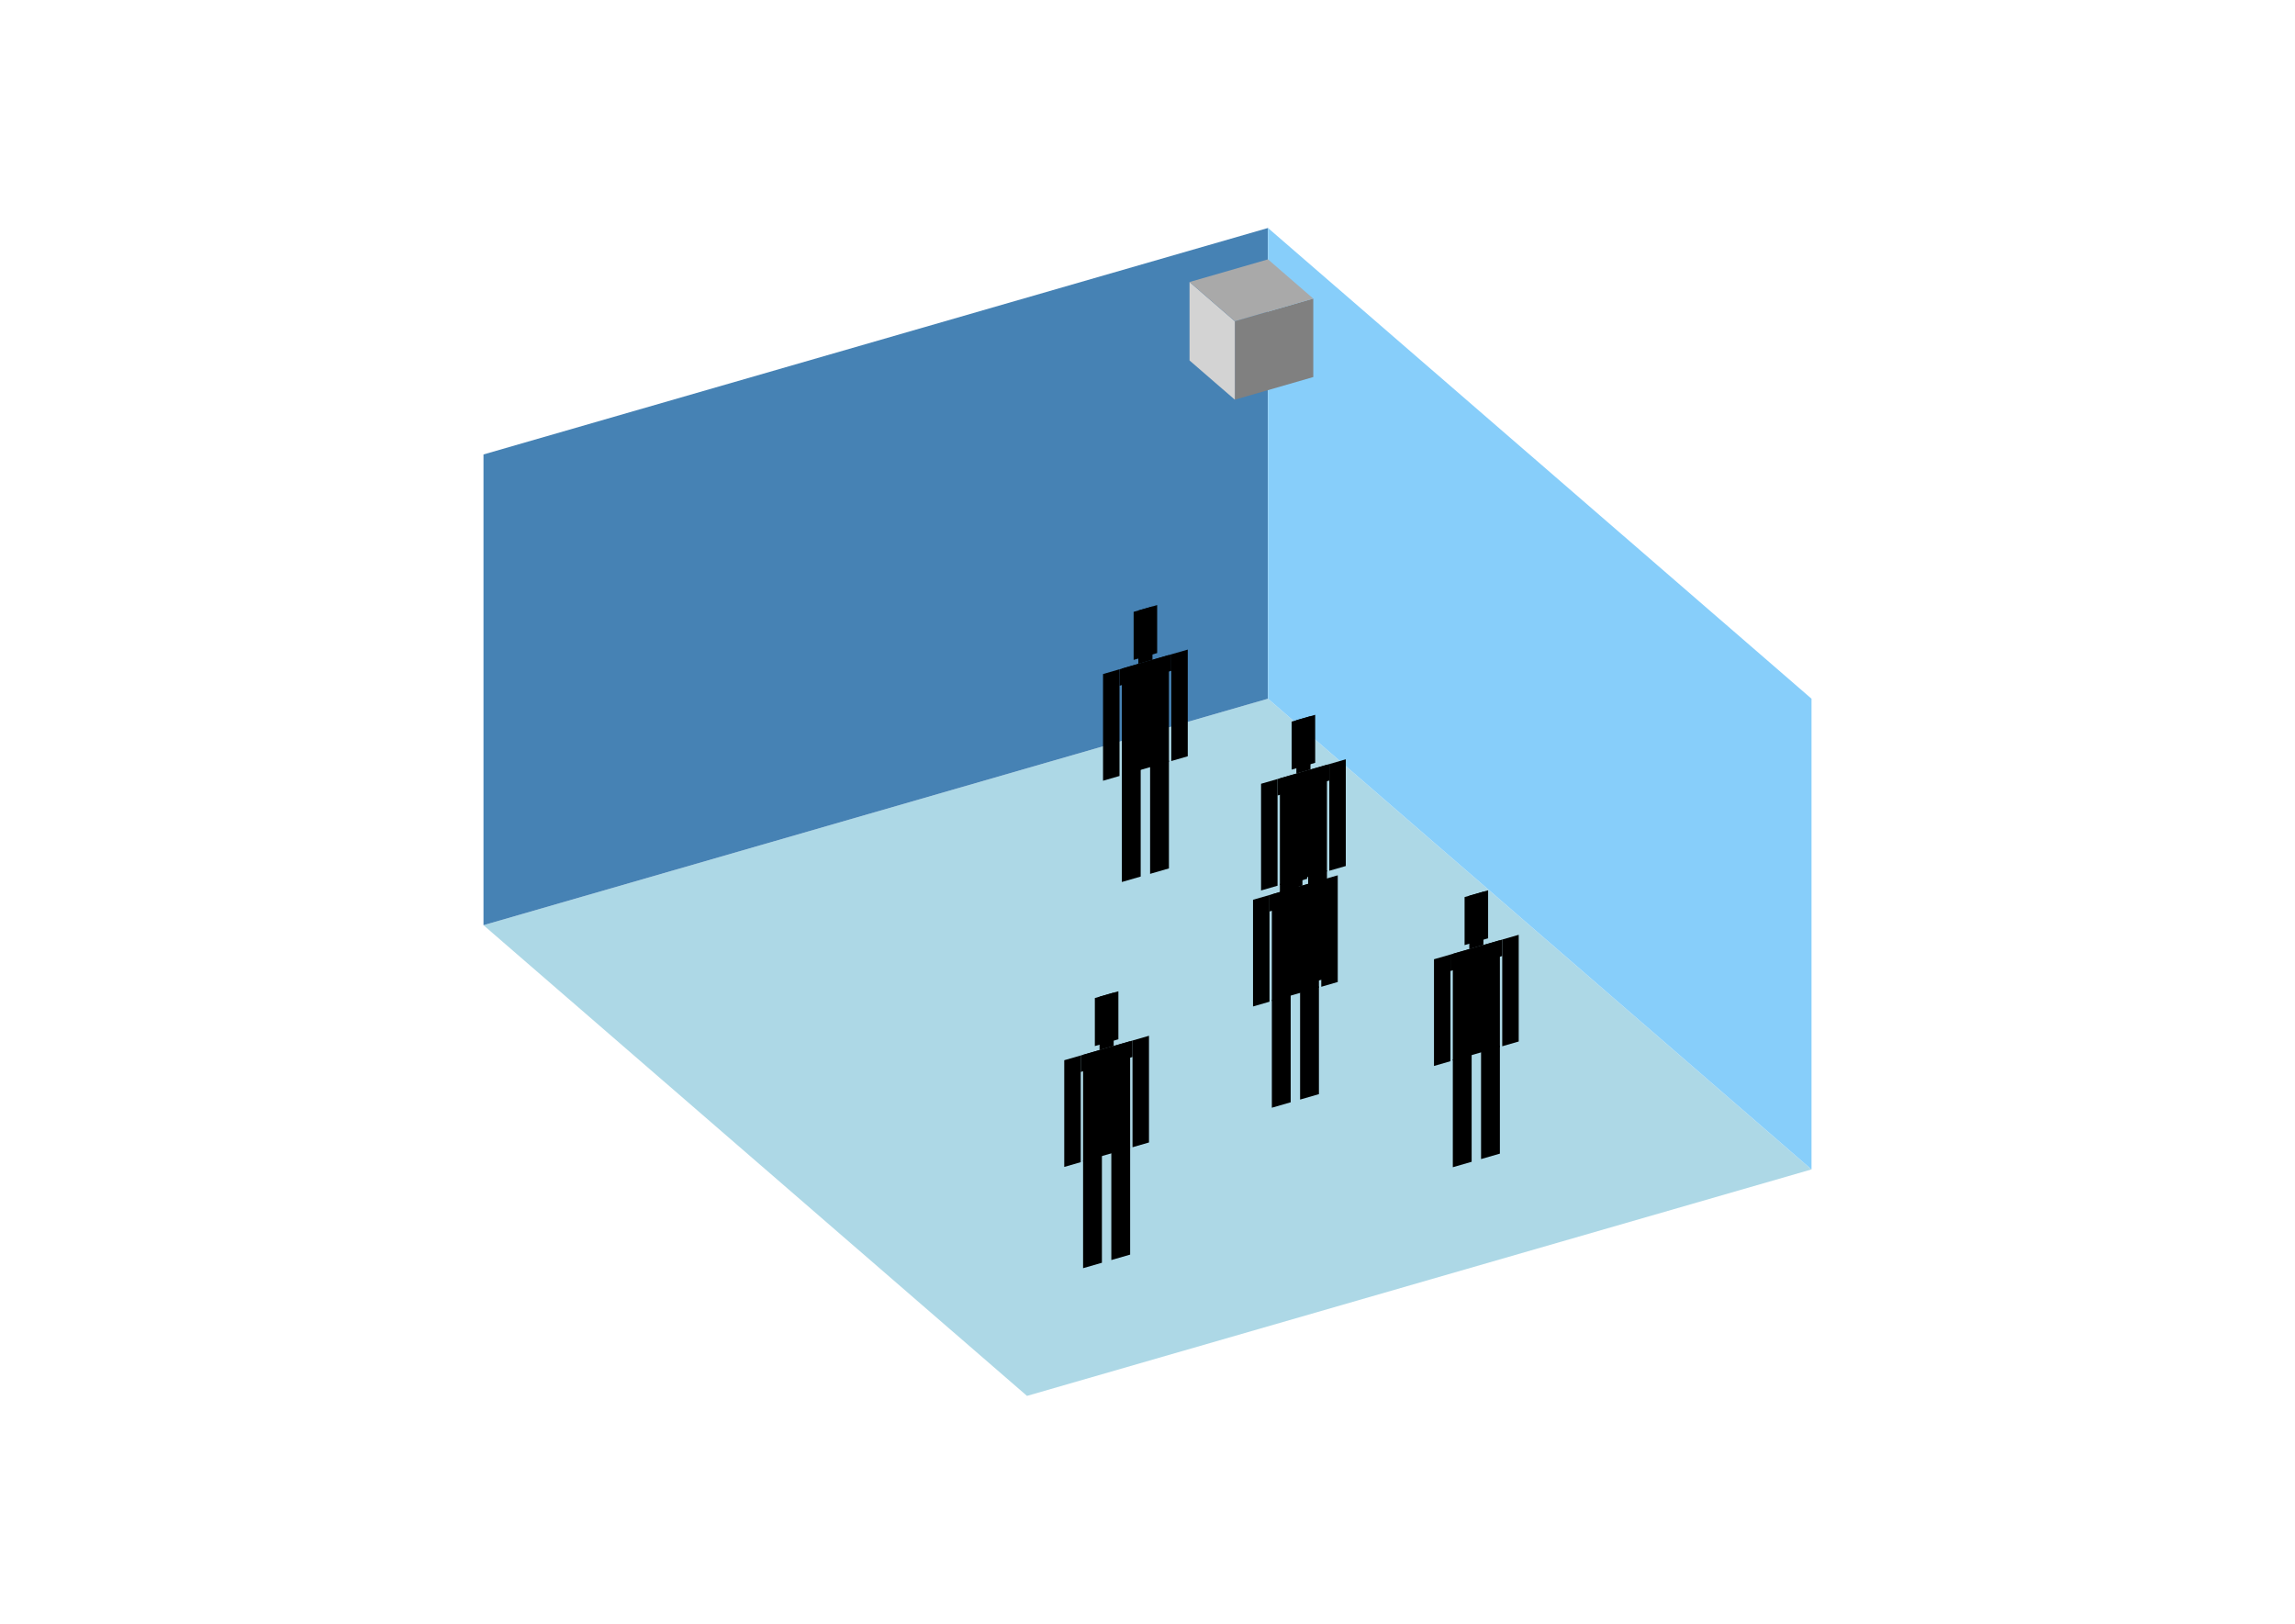 <?xml version="1.0" encoding="UTF-8"?>
<svg
  xmlns="http://www.w3.org/2000/svg"
  width="848"
  height="600"
  style="background-color:white"
>
  <polygon fill="lightblue" points="379.478,515.763 178.649,341.84 468.522,258.16 669.351,432.084" />
  <polygon fill="steelblue" points="178.649,341.84 178.649,167.916 468.522,84.237 468.522,258.16" />
  <polygon fill="lightskyblue" points="669.351,432.084 669.351,258.16 468.522,84.237 468.522,258.16" />
  <polygon fill="grey" points="456.27,147.68 456.27,118.693 485.257,110.325 485.257,139.313" />
  <polygon fill="lightgrey" points="456.27,147.68 456.27,118.693 439.534,104.199 439.534,133.187" />
  <polygon fill="darkgrey" points="456.27,118.693 439.534,104.199 468.522,95.832 485.257,110.325" />
  <polygon fill="hsl(360.0,50.0%,72.092%)" points="414.527,325.885 414.527,286.068 421.483,284.06 421.483,323.877" />
  <polygon fill="hsl(360.0,50.0%,72.092%)" points="431.919,320.864 431.919,281.047 424.962,283.056 424.962,322.873" />
  <polygon fill="hsl(360.0,50.0%,72.092%)" points="407.57,288.471 407.57,249.048 413.657,247.291 413.657,286.713" />
  <polygon fill="hsl(360.0,50.0%,72.092%)" points="432.789,281.191 432.789,241.768 438.876,240.011 438.876,279.433" />
  <polygon fill="hsl(360.0,50.0%,72.092%)" points="413.657,253.378 413.657,247.291 432.789,241.768 432.789,247.855" />
  <polygon fill="hsl(360.0,50.0%,72.092%)" points="414.527,286.462 414.527,247.04 431.919,242.019 431.919,281.442" />
  <polygon fill="hsl(360.0,50.0%,72.092%)" points="418.875,243.813 418.875,226.073 427.571,223.563 427.571,241.303" />
  <polygon fill="hsl(360.0,50.0%,72.092%)" points="420.614,245.282 420.614,225.571 425.832,224.065 425.832,243.776" />
  <polygon fill="hsl(360.0,50.0%,59.715%)" points="472.918,366.431 472.918,326.614 479.875,324.605 479.875,364.422" />
  <polygon fill="hsl(360.0,50.0%,59.715%)" points="490.311,361.41 490.311,321.593 483.354,323.601 483.354,363.418" />
  <polygon fill="hsl(360.0,50.0%,59.715%)" points="465.961,329.016 465.961,289.593 472.049,287.836 472.049,327.259" />
  <polygon fill="hsl(360.0,50.0%,59.715%)" points="491.18,321.736 491.18,282.313 497.267,280.556 497.267,319.979" />
  <polygon fill="hsl(360.0,50.0%,59.715%)" points="472.049,293.923 472.049,287.836 491.18,282.313 491.18,288.401" />
  <polygon fill="hsl(360.0,50.0%,59.715%)" points="472.918,327.008 472.918,287.585 490.311,282.564 490.311,321.987" />
  <polygon fill="hsl(360.0,50.0%,59.715%)" points="477.266,284.359 477.266,266.619 485.962,264.108 485.962,281.848" />
  <polygon fill="hsl(360.0,50.0%,59.715%)" points="479.005,285.828 479.005,266.117 484.223,264.61 484.223,284.322" />
  <polygon fill="hsl(360.0,50.0%,50.66%)" points="469.947,409.289 469.947,369.472 476.904,367.464 476.904,407.281" />
  <polygon fill="hsl(360.0,50.0%,50.66%)" points="487.34,404.268 487.34,364.451 480.383,366.459 480.383,406.276" />
  <polygon fill="hsl(360.0,50.0%,50.66%)" points="462.99,371.874 462.99,332.452 469.078,330.694 469.078,370.117" />
  <polygon fill="hsl(360.0,50.0%,50.66%)" points="488.209,364.594 488.209,325.172 494.297,323.414 494.297,362.837" />
  <polygon fill="hsl(360.0,50.0%,50.66%)" points="469.078,336.782 469.078,330.694 488.209,325.172 488.209,331.259" />
  <polygon fill="hsl(360.0,50.0%,50.66%)" points="469.947,369.866 469.947,330.443 487.34,325.423 487.34,364.845" />
  <polygon fill="hsl(360.0,50.0%,50.66%)" points="474.295,327.217 474.295,309.477 482.991,306.966 482.991,324.707" />
  <polygon fill="hsl(360.0,50.0%,50.66%)" points="476.035,328.686 476.035,308.975 481.252,307.469 481.252,327.18" />
  <polygon fill="hsl(360.0,50.0%,42.218%)" points="400.199,468.577 400.199,428.76 407.156,426.752 407.156,466.569" />
  <polygon fill="hsl(360.0,50.0%,42.218%)" points="417.591,463.556 417.591,423.739 410.634,425.748 410.634,465.565" />
  <polygon fill="hsl(360.0,50.0%,42.218%)" points="393.242,431.163 393.242,391.74 399.329,389.983 399.329,429.405" />
  <polygon fill="hsl(360.0,50.0%,42.218%)" points="418.461,423.883 418.461,384.46 424.548,382.703 424.548,422.125" />
  <polygon fill="hsl(360.0,50.0%,42.218%)" points="399.329,396.07 399.329,389.983 418.461,384.46 418.461,390.547" />
  <polygon fill="hsl(360.0,50.0%,42.218%)" points="400.199,429.154 400.199,389.732 417.591,384.711 417.591,424.134" />
  <polygon fill="hsl(360.0,50.0%,42.218%)" points="404.547,386.505 404.547,368.765 413.243,366.255 413.243,383.995" />
  <polygon fill="hsl(360.0,50.0%,42.218%)" points="406.286,387.974 406.286,368.263 411.504,366.757 411.504,386.468" />
  <polygon fill="hsl(360.0,50.0%,41.758%)" points="536.815,431.271 536.815,391.454 543.772,389.446 543.772,429.263" />
  <polygon fill="hsl(360.0,50.0%,41.758%)" points="554.207,426.25 554.207,386.433 547.25,388.442 547.25,428.259" />
  <polygon fill="hsl(360.0,50.0%,41.758%)" points="529.858,393.857 529.858,354.434 535.945,352.677 535.945,392.099" />
  <polygon fill="hsl(360.0,50.0%,41.758%)" points="555.077,386.577 555.077,347.154 561.164,345.397 561.164,384.819" />
  <polygon fill="hsl(360.0,50.0%,41.758%)" points="535.945,358.764 535.945,352.677 555.077,347.154 555.077,353.241" />
  <polygon fill="hsl(360.0,50.0%,41.758%)" points="536.815,391.848 536.815,352.426 554.207,347.405 554.207,386.828" />
  <polygon fill="hsl(360.0,50.0%,41.758%)" points="541.163,349.199 541.163,331.459 549.859,328.949 549.859,346.689" />
  <polygon fill="hsl(360.0,50.0%,41.758%)" points="542.902,350.668 542.902,330.957 548.12,329.451 548.12,349.162" />
</svg>
